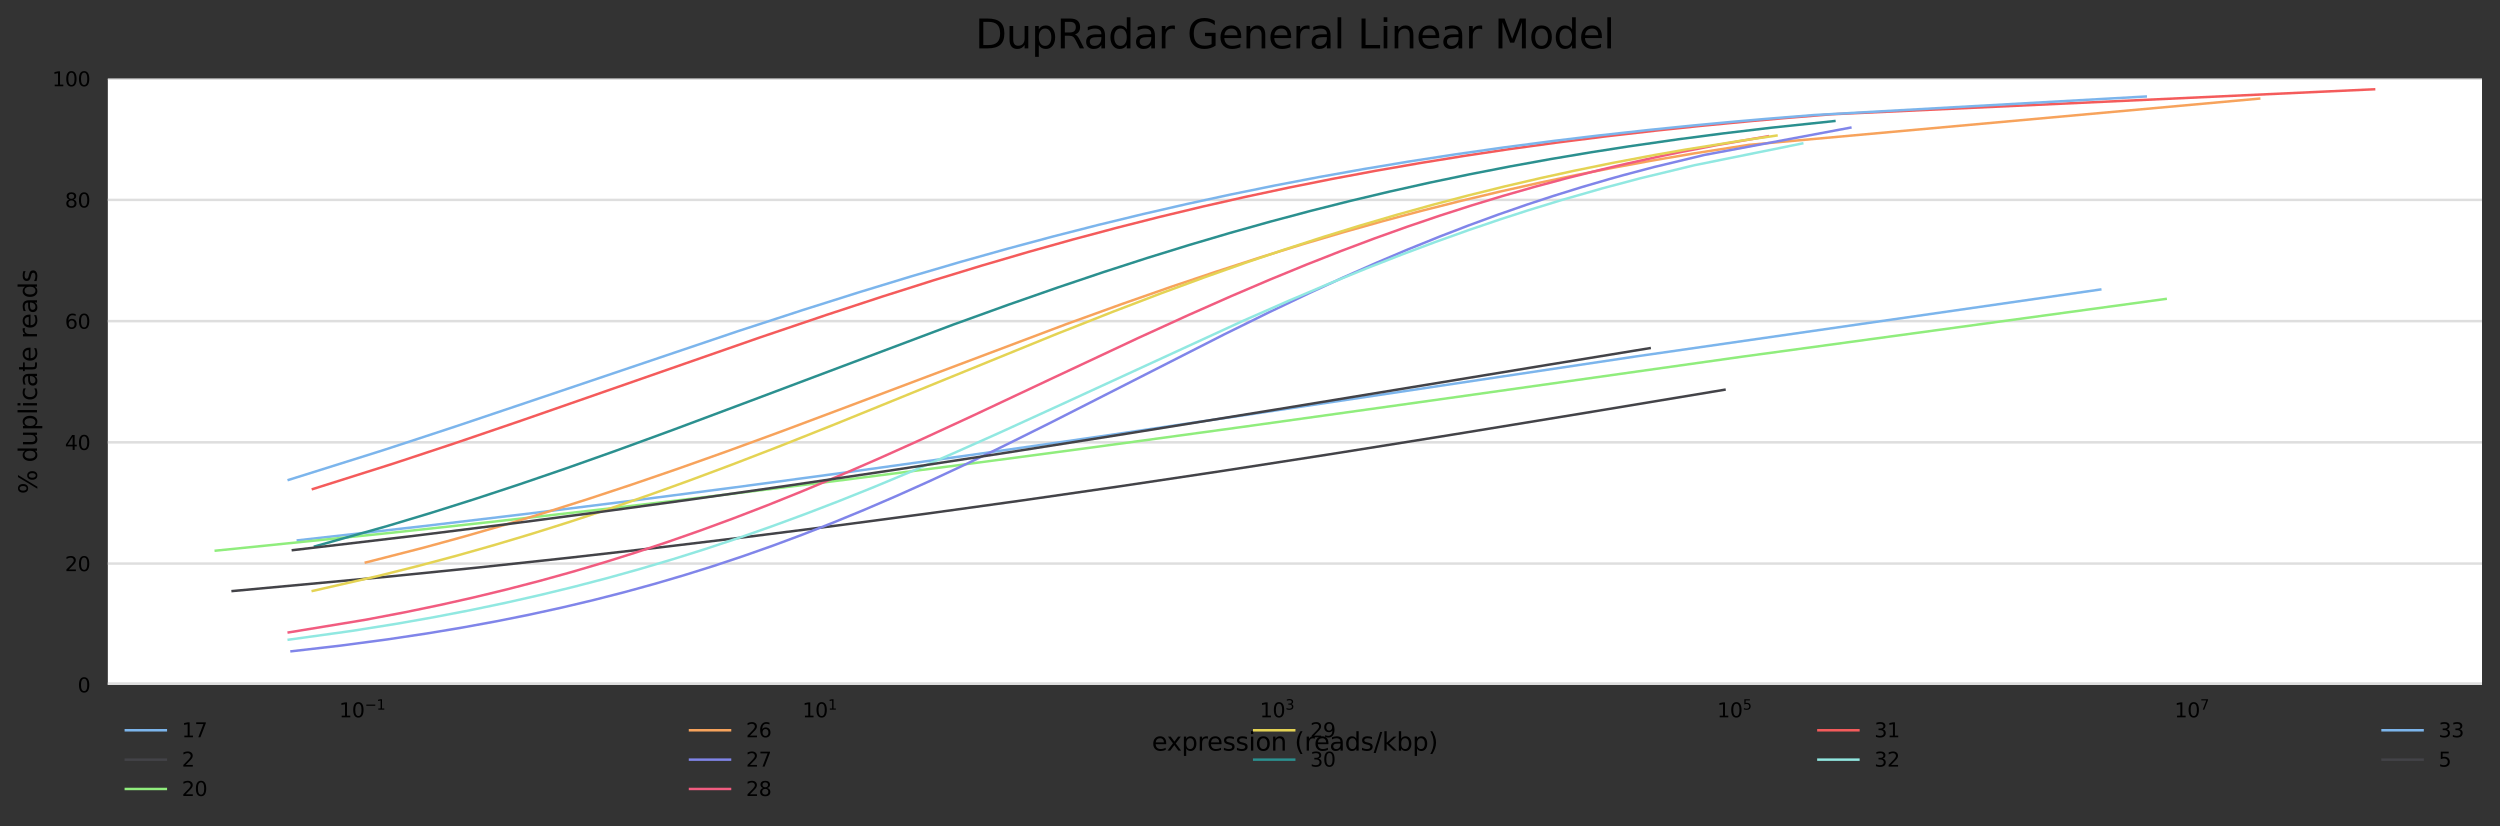 <?xml version="1.0" encoding="utf-8" standalone="no"?>
<!DOCTYPE svg PUBLIC "-//W3C//DTD SVG 1.1//EN"
  "http://www.w3.org/Graphics/SVG/1.1/DTD/svg11.dtd">
<svg xmlns:xlink="http://www.w3.org/1999/xlink" width="1000.278pt" height="330.542pt" viewBox="0 0 1000.278 330.542" xmlns="http://www.w3.org/2000/svg" version="1.1">
 <rect x="0" y="0" width="1000.278" height="330.542" fill="#333333" stroke="none"/>
 <defs>
  <style type="text/css">*{stroke-linejoin: round; stroke-linecap: butt}</style>
 </defs>
 <g id="figure_1">
  <g id="axes_1">
   <g id="patch_1">
    <path d="M 43.148 273.99 
L 993.078 273.99 
L 993.078 31.483 
L 43.148 31.483 
z
" style="fill: #ffffff"/>
   </g>
   <g id="matplotlib.axis_1">
    <g id="xtick_1">
     <g id="text_1">
      <!-- $\mathdefault{10^{-1}}$ -->
      <g transform="translate(135.699 287.069) scale(0.08 -0.08)">
       <defs>
        <path id="DejaVuSans-31" d="M 794 531 
L 1825 531 
L 1825 4091 
L 703 3866 
L 703 4441 
L 1819 4666 
L 2450 4666 
L 2450 531 
L 3481 531 
L 3481 0 
L 794 0 
L 794 531 
z
" transform="scale(0.016)"/>
        <path id="DejaVuSans-30" d="M 2034 4250 
Q 1547 4250 1301 3770 
Q 1056 3291 1056 2328 
Q 1056 1369 1301 889 
Q 1547 409 2034 409 
Q 2525 409 2770 889 
Q 3016 1369 3016 2328 
Q 3016 3291 2770 3770 
Q 2525 4250 2034 4250 
z
M 2034 4750 
Q 2819 4750 3233 4129 
Q 3647 3509 3647 2328 
Q 3647 1150 3233 529 
Q 2819 -91 2034 -91 
Q 1250 -91 836 529 
Q 422 1150 422 2328 
Q 422 3509 836 4129 
Q 1250 4750 2034 4750 
z
" transform="scale(0.016)"/>
        <path id="DejaVuSans-2212" d="M 678 2272 
L 4684 2272 
L 4684 1741 
L 678 1741 
L 678 2272 
z
" transform="scale(0.016)"/>
       </defs>
       <use xlink:href="#DejaVuSans-31" transform="translate(0 0.684)"/>
       <use xlink:href="#DejaVuSans-30" transform="translate(63.623 0.684)"/>
       <use xlink:href="#DejaVuSans-2212" transform="translate(128.203 38.966) scale(0.7)"/>
       <use xlink:href="#DejaVuSans-31" transform="translate(186.855 38.966) scale(0.7)"/>
      </g>
     </g>
    </g>
    <g id="xtick_2">
     <g id="text_2">
      <!-- $\mathdefault{10^{1}}$ -->
      <g transform="translate(321.056 287.069) scale(0.08 -0.08)">
       <use xlink:href="#DejaVuSans-31" transform="translate(0 0.684)"/>
       <use xlink:href="#DejaVuSans-30" transform="translate(63.623 0.684)"/>
       <use xlink:href="#DejaVuSans-31" transform="translate(128.203 38.966) scale(0.7)"/>
      </g>
     </g>
    </g>
    <g id="xtick_3">
     <g id="text_3">
      <!-- $\mathdefault{10^{3}}$ -->
      <g transform="translate(504.054 287.069) scale(0.08 -0.08)">
       <defs>
        <path id="DejaVuSans-33" d="M 2597 2516 
Q 3050 2419 3304 2112 
Q 3559 1806 3559 1356 
Q 3559 666 3084 287 
Q 2609 -91 1734 -91 
Q 1441 -91 1130 -33 
Q 819 25 488 141 
L 488 750 
Q 750 597 1062 519 
Q 1375 441 1716 441 
Q 2309 441 2620 675 
Q 2931 909 2931 1356 
Q 2931 1769 2642 2001 
Q 2353 2234 1838 2234 
L 1294 2234 
L 1294 2753 
L 1863 2753 
Q 2328 2753 2575 2939 
Q 2822 3125 2822 3475 
Q 2822 3834 2567 4026 
Q 2313 4219 1838 4219 
Q 1578 4219 1281 4162 
Q 984 4106 628 3988 
L 628 4550 
Q 988 4650 1302 4700 
Q 1616 4750 1894 4750 
Q 2613 4750 3031 4423 
Q 3450 4097 3450 3541 
Q 3450 3153 3228 2886 
Q 3006 2619 2597 2516 
z
" transform="scale(0.016)"/>
       </defs>
       <use xlink:href="#DejaVuSans-31" transform="translate(0 0.766)"/>
       <use xlink:href="#DejaVuSans-30" transform="translate(63.623 0.766)"/>
       <use xlink:href="#DejaVuSans-33" transform="translate(128.203 39.047) scale(0.7)"/>
      </g>
     </g>
    </g>
    <g id="xtick_4">
     <g id="text_4">
      <!-- $\mathdefault{10^{5}}$ -->
      <g transform="translate(687.052 287.069) scale(0.08 -0.08)">
       <defs>
        <path id="DejaVuSans-35" d="M 691 4666 
L 3169 4666 
L 3169 4134 
L 1269 4134 
L 1269 2991 
Q 1406 3038 1543 3061 
Q 1681 3084 1819 3084 
Q 2600 3084 3056 2656 
Q 3513 2228 3513 1497 
Q 3513 744 3044 326 
Q 2575 -91 1722 -91 
Q 1428 -91 1123 -41 
Q 819 9 494 109 
L 494 744 
Q 775 591 1075 516 
Q 1375 441 1709 441 
Q 2250 441 2565 725 
Q 2881 1009 2881 1497 
Q 2881 1984 2565 2268 
Q 2250 2553 1709 2553 
Q 1456 2553 1204 2497 
Q 953 2441 691 2322 
L 691 4666 
z
" transform="scale(0.016)"/>
       </defs>
       <use xlink:href="#DejaVuSans-31" transform="translate(0 0.684)"/>
       <use xlink:href="#DejaVuSans-30" transform="translate(63.623 0.684)"/>
       <use xlink:href="#DejaVuSans-35" transform="translate(128.203 38.966) scale(0.7)"/>
      </g>
     </g>
    </g>
    <g id="xtick_5">
     <g id="text_5">
      <!-- $\mathdefault{10^{7}}$ -->
      <g transform="translate(870.049 287.069) scale(0.08 -0.08)">
       <defs>
        <path id="DejaVuSans-37" d="M 525 4666 
L 3525 4666 
L 3525 4397 
L 1831 0 
L 1172 0 
L 2766 4134 
L 525 4134 
L 525 4666 
z
" transform="scale(0.016)"/>
       </defs>
       <use xlink:href="#DejaVuSans-31" transform="translate(0 0.684)"/>
       <use xlink:href="#DejaVuSans-30" transform="translate(63.623 0.684)"/>
       <use xlink:href="#DejaVuSans-37" transform="translate(128.203 38.966) scale(0.7)"/>
      </g>
     </g>
    </g>
    <g id="text_6">
     <!-- expression (reads/kbp) -->
     <g transform="translate(460.863 300.331) scale(0.1 -0.1)">
      <defs>
       <path id="DejaVuSans-65" d="M 3597 1894 
L 3597 1613 
L 953 1613 
Q 991 1019 1311 708 
Q 1631 397 2203 397 
Q 2534 397 2845 478 
Q 3156 559 3463 722 
L 3463 178 
Q 3153 47 2828 -22 
Q 2503 -91 2169 -91 
Q 1331 -91 842 396 
Q 353 884 353 1716 
Q 353 2575 817 3079 
Q 1281 3584 2069 3584 
Q 2775 3584 3186 3129 
Q 3597 2675 3597 1894 
z
M 3022 2063 
Q 3016 2534 2758 2815 
Q 2500 3097 2075 3097 
Q 1594 3097 1305 2825 
Q 1016 2553 972 2059 
L 3022 2063 
z
" transform="scale(0.016)"/>
       <path id="DejaVuSans-78" d="M 3513 3500 
L 2247 1797 
L 3578 0 
L 2900 0 
L 1881 1375 
L 863 0 
L 184 0 
L 1544 1831 
L 300 3500 
L 978 3500 
L 1906 2253 
L 2834 3500 
L 3513 3500 
z
" transform="scale(0.016)"/>
       <path id="DejaVuSans-70" d="M 1159 525 
L 1159 -1331 
L 581 -1331 
L 581 3500 
L 1159 3500 
L 1159 2969 
Q 1341 3281 1617 3432 
Q 1894 3584 2278 3584 
Q 2916 3584 3314 3078 
Q 3713 2572 3713 1747 
Q 3713 922 3314 415 
Q 2916 -91 2278 -91 
Q 1894 -91 1617 61 
Q 1341 213 1159 525 
z
M 3116 1747 
Q 3116 2381 2855 2742 
Q 2594 3103 2138 3103 
Q 1681 3103 1420 2742 
Q 1159 2381 1159 1747 
Q 1159 1113 1420 752 
Q 1681 391 2138 391 
Q 2594 391 2855 752 
Q 3116 1113 3116 1747 
z
" transform="scale(0.016)"/>
       <path id="DejaVuSans-72" d="M 2631 2963 
Q 2534 3019 2420 3045 
Q 2306 3072 2169 3072 
Q 1681 3072 1420 2755 
Q 1159 2438 1159 1844 
L 1159 0 
L 581 0 
L 581 3500 
L 1159 3500 
L 1159 2956 
Q 1341 3275 1631 3429 
Q 1922 3584 2338 3584 
Q 2397 3584 2469 3576 
Q 2541 3569 2628 3553 
L 2631 2963 
z
" transform="scale(0.016)"/>
       <path id="DejaVuSans-73" d="M 2834 3397 
L 2834 2853 
Q 2591 2978 2328 3040 
Q 2066 3103 1784 3103 
Q 1356 3103 1142 2972 
Q 928 2841 928 2578 
Q 928 2378 1081 2264 
Q 1234 2150 1697 2047 
L 1894 2003 
Q 2506 1872 2764 1633 
Q 3022 1394 3022 966 
Q 3022 478 2636 193 
Q 2250 -91 1575 -91 
Q 1294 -91 989 -36 
Q 684 19 347 128 
L 347 722 
Q 666 556 975 473 
Q 1284 391 1588 391 
Q 1994 391 2212 530 
Q 2431 669 2431 922 
Q 2431 1156 2273 1281 
Q 2116 1406 1581 1522 
L 1381 1569 
Q 847 1681 609 1914 
Q 372 2147 372 2553 
Q 372 3047 722 3315 
Q 1072 3584 1716 3584 
Q 2034 3584 2315 3537 
Q 2597 3491 2834 3397 
z
" transform="scale(0.016)"/>
       <path id="DejaVuSans-69" d="M 603 3500 
L 1178 3500 
L 1178 0 
L 603 0 
L 603 3500 
z
M 603 4863 
L 1178 4863 
L 1178 4134 
L 603 4134 
L 603 4863 
z
" transform="scale(0.016)"/>
       <path id="DejaVuSans-6f" d="M 1959 3097 
Q 1497 3097 1228 2736 
Q 959 2375 959 1747 
Q 959 1119 1226 758 
Q 1494 397 1959 397 
Q 2419 397 2687 759 
Q 2956 1122 2956 1747 
Q 2956 2369 2687 2733 
Q 2419 3097 1959 3097 
z
M 1959 3584 
Q 2709 3584 3137 3096 
Q 3566 2609 3566 1747 
Q 3566 888 3137 398 
Q 2709 -91 1959 -91 
Q 1206 -91 779 398 
Q 353 888 353 1747 
Q 353 2609 779 3096 
Q 1206 3584 1959 3584 
z
" transform="scale(0.016)"/>
       <path id="DejaVuSans-6e" d="M 3513 2113 
L 3513 0 
L 2938 0 
L 2938 2094 
Q 2938 2591 2744 2837 
Q 2550 3084 2163 3084 
Q 1697 3084 1428 2787 
Q 1159 2491 1159 1978 
L 1159 0 
L 581 0 
L 581 3500 
L 1159 3500 
L 1159 2956 
Q 1366 3272 1645 3428 
Q 1925 3584 2291 3584 
Q 2894 3584 3203 3211 
Q 3513 2838 3513 2113 
z
" transform="scale(0.016)"/>
       <path id="DejaVuSans-20" transform="scale(0.016)"/>
       <path id="DejaVuSans-28" d="M 1984 4856 
Q 1566 4138 1362 3434 
Q 1159 2731 1159 2009 
Q 1159 1288 1364 580 
Q 1569 -128 1984 -844 
L 1484 -844 
Q 1016 -109 783 600 
Q 550 1309 550 2009 
Q 550 2706 781 3412 
Q 1013 4119 1484 4856 
L 1984 4856 
z
" transform="scale(0.016)"/>
       <path id="DejaVuSans-61" d="M 2194 1759 
Q 1497 1759 1228 1600 
Q 959 1441 959 1056 
Q 959 750 1161 570 
Q 1363 391 1709 391 
Q 2188 391 2477 730 
Q 2766 1069 2766 1631 
L 2766 1759 
L 2194 1759 
z
M 3341 1997 
L 3341 0 
L 2766 0 
L 2766 531 
Q 2569 213 2275 61 
Q 1981 -91 1556 -91 
Q 1019 -91 701 211 
Q 384 513 384 1019 
Q 384 1609 779 1909 
Q 1175 2209 1959 2209 
L 2766 2209 
L 2766 2266 
Q 2766 2663 2505 2880 
Q 2244 3097 1772 3097 
Q 1472 3097 1187 3025 
Q 903 2953 641 2809 
L 641 3341 
Q 956 3463 1253 3523 
Q 1550 3584 1831 3584 
Q 2591 3584 2966 3190 
Q 3341 2797 3341 1997 
z
" transform="scale(0.016)"/>
       <path id="DejaVuSans-64" d="M 2906 2969 
L 2906 4863 
L 3481 4863 
L 3481 0 
L 2906 0 
L 2906 525 
Q 2725 213 2448 61 
Q 2172 -91 1784 -91 
Q 1150 -91 751 415 
Q 353 922 353 1747 
Q 353 2572 751 3078 
Q 1150 3584 1784 3584 
Q 2172 3584 2448 3432 
Q 2725 3281 2906 2969 
z
M 947 1747 
Q 947 1113 1208 752 
Q 1469 391 1925 391 
Q 2381 391 2643 752 
Q 2906 1113 2906 1747 
Q 2906 2381 2643 2742 
Q 2381 3103 1925 3103 
Q 1469 3103 1208 2742 
Q 947 2381 947 1747 
z
" transform="scale(0.016)"/>
       <path id="DejaVuSans-2f" d="M 1625 4666 
L 2156 4666 
L 531 -594 
L 0 -594 
L 1625 4666 
z
" transform="scale(0.016)"/>
       <path id="DejaVuSans-6b" d="M 581 4863 
L 1159 4863 
L 1159 1991 
L 2875 3500 
L 3609 3500 
L 1753 1863 
L 3688 0 
L 2938 0 
L 1159 1709 
L 1159 0 
L 581 0 
L 581 4863 
z
" transform="scale(0.016)"/>
       <path id="DejaVuSans-62" d="M 3116 1747 
Q 3116 2381 2855 2742 
Q 2594 3103 2138 3103 
Q 1681 3103 1420 2742 
Q 1159 2381 1159 1747 
Q 1159 1113 1420 752 
Q 1681 391 2138 391 
Q 2594 391 2855 752 
Q 3116 1113 3116 1747 
z
M 1159 2969 
Q 1341 3281 1617 3432 
Q 1894 3584 2278 3584 
Q 2916 3584 3314 3078 
Q 3713 2572 3713 1747 
Q 3713 922 3314 415 
Q 2916 -91 2278 -91 
Q 1894 -91 1617 61 
Q 1341 213 1159 525 
L 1159 0 
L 581 0 
L 581 4863 
L 1159 4863 
L 1159 2969 
z
" transform="scale(0.016)"/>
       <path id="DejaVuSans-29" d="M 513 4856 
L 1013 4856 
Q 1481 4119 1714 3412 
Q 1947 2706 1947 2009 
Q 1947 1309 1714 600 
Q 1481 -109 1013 -844 
L 513 -844 
Q 928 -128 1133 580 
Q 1338 1288 1338 2009 
Q 1338 2731 1133 3434 
Q 928 4138 513 4856 
z
" transform="scale(0.016)"/>
      </defs>
      <use xlink:href="#DejaVuSans-65"/>
      <use xlink:href="#DejaVuSans-78" x="59.773"/>
      <use xlink:href="#DejaVuSans-70" x="118.953"/>
      <use xlink:href="#DejaVuSans-72" x="182.43"/>
      <use xlink:href="#DejaVuSans-65" x="221.293"/>
      <use xlink:href="#DejaVuSans-73" x="282.816"/>
      <use xlink:href="#DejaVuSans-73" x="334.916"/>
      <use xlink:href="#DejaVuSans-69" x="387.016"/>
      <use xlink:href="#DejaVuSans-6f" x="414.799"/>
      <use xlink:href="#DejaVuSans-6e" x="475.98"/>
      <use xlink:href="#DejaVuSans-20" x="539.359"/>
      <use xlink:href="#DejaVuSans-28" x="571.146"/>
      <use xlink:href="#DejaVuSans-72" x="610.16"/>
      <use xlink:href="#DejaVuSans-65" x="649.023"/>
      <use xlink:href="#DejaVuSans-61" x="710.547"/>
      <use xlink:href="#DejaVuSans-64" x="771.826"/>
      <use xlink:href="#DejaVuSans-73" x="835.303"/>
      <use xlink:href="#DejaVuSans-2f" x="887.402"/>
      <use xlink:href="#DejaVuSans-6b" x="921.094"/>
      <use xlink:href="#DejaVuSans-62" x="979.004"/>
      <use xlink:href="#DejaVuSans-70" x="1042.48"/>
      <use xlink:href="#DejaVuSans-29" x="1105.957"/>
     </g>
    </g>
   </g>
   <g id="matplotlib.axis_2">
    <g id="ytick_1">
     <g id="line2d_1">
      <path d="M 43.148 273.99 
L 993.078 273.99 
" clip-path="url(#p07ea2a5748)" style="fill: none; stroke: #dedede; stroke-linecap: square"/>
     </g>
     <g id="text_7">
      <!-- 0 -->
      <g transform="translate(31.058 277.029) scale(0.08 -0.08)">
       <use xlink:href="#DejaVuSans-30"/>
      </g>
     </g>
    </g>
    <g id="ytick_2">
     <g id="line2d_2">
      <path d="M 43.148 225.489 
L 993.078 225.489 
" clip-path="url(#p07ea2a5748)" style="fill: none; stroke: #dedede; stroke-linecap: square"/>
     </g>
     <g id="text_8">
      <!-- 20 -->
      <g transform="translate(25.968 228.528) scale(0.08 -0.08)">
       <defs>
        <path id="DejaVuSans-32" d="M 1228 531 
L 3431 531 
L 3431 0 
L 469 0 
L 469 531 
Q 828 903 1448 1529 
Q 2069 2156 2228 2338 
Q 2531 2678 2651 2914 
Q 2772 3150 2772 3378 
Q 2772 3750 2511 3984 
Q 2250 4219 1831 4219 
Q 1534 4219 1204 4116 
Q 875 4013 500 3803 
L 500 4441 
Q 881 4594 1212 4672 
Q 1544 4750 1819 4750 
Q 2544 4750 2975 4387 
Q 3406 4025 3406 3419 
Q 3406 3131 3298 2873 
Q 3191 2616 2906 2266 
Q 2828 2175 2409 1742 
Q 1991 1309 1228 531 
z
" transform="scale(0.016)"/>
       </defs>
       <use xlink:href="#DejaVuSans-32"/>
       <use xlink:href="#DejaVuSans-30" x="63.623"/>
      </g>
     </g>
    </g>
    <g id="ytick_3">
     <g id="line2d_3">
      <path d="M 43.148 176.987 
L 993.078 176.987 
" clip-path="url(#p07ea2a5748)" style="fill: none; stroke: #dedede; stroke-linecap: square"/>
     </g>
     <g id="text_9">
      <!-- 40 -->
      <g transform="translate(25.968 180.027) scale(0.08 -0.08)">
       <defs>
        <path id="DejaVuSans-34" d="M 2419 4116 
L 825 1625 
L 2419 1625 
L 2419 4116 
z
M 2253 4666 
L 3047 4666 
L 3047 1625 
L 3713 1625 
L 3713 1100 
L 3047 1100 
L 3047 0 
L 2419 0 
L 2419 1100 
L 313 1100 
L 313 1709 
L 2253 4666 
z
" transform="scale(0.016)"/>
       </defs>
       <use xlink:href="#DejaVuSans-34"/>
       <use xlink:href="#DejaVuSans-30" x="63.623"/>
      </g>
     </g>
    </g>
    <g id="ytick_4">
     <g id="line2d_4">
      <path d="M 43.148 128.486 
L 993.078 128.486 
" clip-path="url(#p07ea2a5748)" style="fill: none; stroke: #dedede; stroke-linecap: square"/>
     </g>
     <g id="text_10">
      <!-- 60 -->
      <g transform="translate(25.968 131.525) scale(0.08 -0.08)">
       <defs>
        <path id="DejaVuSans-36" d="M 2113 2584 
Q 1688 2584 1439 2293 
Q 1191 2003 1191 1497 
Q 1191 994 1439 701 
Q 1688 409 2113 409 
Q 2538 409 2786 701 
Q 3034 994 3034 1497 
Q 3034 2003 2786 2293 
Q 2538 2584 2113 2584 
z
M 3366 4563 
L 3366 3988 
Q 3128 4100 2886 4159 
Q 2644 4219 2406 4219 
Q 1781 4219 1451 3797 
Q 1122 3375 1075 2522 
Q 1259 2794 1537 2939 
Q 1816 3084 2150 3084 
Q 2853 3084 3261 2657 
Q 3669 2231 3669 1497 
Q 3669 778 3244 343 
Q 2819 -91 2113 -91 
Q 1303 -91 875 529 
Q 447 1150 447 2328 
Q 447 3434 972 4092 
Q 1497 4750 2381 4750 
Q 2619 4750 2861 4703 
Q 3103 4656 3366 4563 
z
" transform="scale(0.016)"/>
       </defs>
       <use xlink:href="#DejaVuSans-36"/>
       <use xlink:href="#DejaVuSans-30" x="63.623"/>
      </g>
     </g>
    </g>
    <g id="ytick_5">
     <g id="line2d_5">
      <path d="M 43.148 79.984 
L 993.078 79.984 
" clip-path="url(#p07ea2a5748)" style="fill: none; stroke: #dedede; stroke-linecap: square"/>
     </g>
     <g id="text_11">
      <!-- 80 -->
      <g transform="translate(25.968 83.024) scale(0.08 -0.08)">
       <defs>
        <path id="DejaVuSans-38" d="M 2034 2216 
Q 1584 2216 1326 1975 
Q 1069 1734 1069 1313 
Q 1069 891 1326 650 
Q 1584 409 2034 409 
Q 2484 409 2743 651 
Q 3003 894 3003 1313 
Q 3003 1734 2745 1975 
Q 2488 2216 2034 2216 
z
M 1403 2484 
Q 997 2584 770 2862 
Q 544 3141 544 3541 
Q 544 4100 942 4425 
Q 1341 4750 2034 4750 
Q 2731 4750 3128 4425 
Q 3525 4100 3525 3541 
Q 3525 3141 3298 2862 
Q 3072 2584 2669 2484 
Q 3125 2378 3379 2068 
Q 3634 1759 3634 1313 
Q 3634 634 3220 271 
Q 2806 -91 2034 -91 
Q 1263 -91 848 271 
Q 434 634 434 1313 
Q 434 1759 690 2068 
Q 947 2378 1403 2484 
z
M 1172 3481 
Q 1172 3119 1398 2916 
Q 1625 2713 2034 2713 
Q 2441 2713 2670 2916 
Q 2900 3119 2900 3481 
Q 2900 3844 2670 4047 
Q 2441 4250 2034 4250 
Q 1625 4250 1398 4047 
Q 1172 3844 1172 3481 
z
" transform="scale(0.016)"/>
       </defs>
       <use xlink:href="#DejaVuSans-38"/>
       <use xlink:href="#DejaVuSans-30" x="63.623"/>
      </g>
     </g>
    </g>
    <g id="ytick_6">
     <g id="line2d_6">
      <path d="M 43.148 31.483 
L 993.078 31.483 
" clip-path="url(#p07ea2a5748)" style="fill: none; stroke: #dedede; stroke-linecap: square"/>
     </g>
     <g id="text_12">
      <!-- 100 -->
      <g transform="translate(20.878 34.522) scale(0.08 -0.08)">
       <use xlink:href="#DejaVuSans-31"/>
       <use xlink:href="#DejaVuSans-30" x="63.623"/>
       <use xlink:href="#DejaVuSans-30" x="127.246"/>
      </g>
     </g>
    </g>
    <g id="text_13">
     <!-- % duplicate reads -->
     <g transform="translate(14.798 197.673) rotate(-90) scale(0.1 -0.1)">
      <defs>
       <path id="DejaVuSans-25" d="M 4653 2053 
Q 4381 2053 4226 1822 
Q 4072 1591 4072 1178 
Q 4072 772 4226 539 
Q 4381 306 4653 306 
Q 4919 306 5073 539 
Q 5228 772 5228 1178 
Q 5228 1588 5073 1820 
Q 4919 2053 4653 2053 
z
M 4653 2450 
Q 5147 2450 5437 2106 
Q 5728 1763 5728 1178 
Q 5728 594 5436 251 
Q 5144 -91 4653 -91 
Q 4153 -91 3862 251 
Q 3572 594 3572 1178 
Q 3572 1766 3864 2108 
Q 4156 2450 4653 2450 
z
M 1428 4353 
Q 1159 4353 1004 4120 
Q 850 3888 850 3481 
Q 850 3069 1003 2837 
Q 1156 2606 1428 2606 
Q 1700 2606 1854 2837 
Q 2009 3069 2009 3481 
Q 2009 3884 1853 4118 
Q 1697 4353 1428 4353 
z
M 4250 4750 
L 4750 4750 
L 1831 -91 
L 1331 -91 
L 4250 4750 
z
M 1428 4750 
Q 1922 4750 2215 4408 
Q 2509 4066 2509 3481 
Q 2509 2891 2217 2550 
Q 1925 2209 1428 2209 
Q 931 2209 642 2551 
Q 353 2894 353 3481 
Q 353 4063 643 4406 
Q 934 4750 1428 4750 
z
" transform="scale(0.016)"/>
       <path id="DejaVuSans-75" d="M 544 1381 
L 544 3500 
L 1119 3500 
L 1119 1403 
Q 1119 906 1312 657 
Q 1506 409 1894 409 
Q 2359 409 2629 706 
Q 2900 1003 2900 1516 
L 2900 3500 
L 3475 3500 
L 3475 0 
L 2900 0 
L 2900 538 
Q 2691 219 2414 64 
Q 2138 -91 1772 -91 
Q 1169 -91 856 284 
Q 544 659 544 1381 
z
M 1991 3584 
L 1991 3584 
z
" transform="scale(0.016)"/>
       <path id="DejaVuSans-6c" d="M 603 4863 
L 1178 4863 
L 1178 0 
L 603 0 
L 603 4863 
z
" transform="scale(0.016)"/>
       <path id="DejaVuSans-63" d="M 3122 3366 
L 3122 2828 
Q 2878 2963 2633 3030 
Q 2388 3097 2138 3097 
Q 1578 3097 1268 2742 
Q 959 2388 959 1747 
Q 959 1106 1268 751 
Q 1578 397 2138 397 
Q 2388 397 2633 464 
Q 2878 531 3122 666 
L 3122 134 
Q 2881 22 2623 -34 
Q 2366 -91 2075 -91 
Q 1284 -91 818 406 
Q 353 903 353 1747 
Q 353 2603 823 3093 
Q 1294 3584 2113 3584 
Q 2378 3584 2631 3529 
Q 2884 3475 3122 3366 
z
" transform="scale(0.016)"/>
       <path id="DejaVuSans-74" d="M 1172 4494 
L 1172 3500 
L 2356 3500 
L 2356 3053 
L 1172 3053 
L 1172 1153 
Q 1172 725 1289 603 
Q 1406 481 1766 481 
L 2356 481 
L 2356 0 
L 1766 0 
Q 1100 0 847 248 
Q 594 497 594 1153 
L 594 3053 
L 172 3053 
L 172 3500 
L 594 3500 
L 594 4494 
L 1172 4494 
z
" transform="scale(0.016)"/>
      </defs>
      <use xlink:href="#DejaVuSans-25"/>
      <use xlink:href="#DejaVuSans-20" x="95.02"/>
      <use xlink:href="#DejaVuSans-64" x="126.807"/>
      <use xlink:href="#DejaVuSans-75" x="190.283"/>
      <use xlink:href="#DejaVuSans-70" x="253.662"/>
      <use xlink:href="#DejaVuSans-6c" x="317.139"/>
      <use xlink:href="#DejaVuSans-69" x="344.922"/>
      <use xlink:href="#DejaVuSans-63" x="372.705"/>
      <use xlink:href="#DejaVuSans-61" x="427.686"/>
      <use xlink:href="#DejaVuSans-74" x="488.965"/>
      <use xlink:href="#DejaVuSans-65" x="528.174"/>
      <use xlink:href="#DejaVuSans-20" x="589.697"/>
      <use xlink:href="#DejaVuSans-72" x="621.484"/>
      <use xlink:href="#DejaVuSans-65" x="660.348"/>
      <use xlink:href="#DejaVuSans-61" x="721.871"/>
      <use xlink:href="#DejaVuSans-64" x="783.15"/>
      <use xlink:href="#DejaVuSans-73" x="846.627"/>
     </g>
    </g>
   </g>
   <g id="line2d_7">
    <path d="M 119.163 216.183 
L 168.04 210.673 
L 209.293 205.766 
L 250.942 200.585 
L 293.788 195.03 
L 338.534 189.004 
L 386.927 182.26 
L 440.429 174.573 
L 503.527 165.273 
L 599.583 150.862 
L 654.415 142.634 
L 840.335 115.837 
L 840.335 115.837 
" clip-path="url(#p07ea2a5748)" style="fill: none; stroke: #7cb5ec; stroke-linecap: square"/>
   </g>
   <g id="line2d_8">
    <path d="M 93.08 236.481 
L 154.657 230.778 
L 191.709 227.03 
L 227.355 223.197 
L 263.044 219.133 
L 298.551 214.866 
L 334.572 210.314 
L 371.326 205.443 
L 408.778 200.254 
L 447.609 194.648 
L 488.38 188.536 
L 531.933 181.779 
L 579.833 174.122 
L 637.587 164.656 
L 689.989 155.935 
L 689.989 155.935 
" clip-path="url(#p07ea2a5748)" style="fill: none; stroke: #434348; stroke-linecap: square"/>
   </g>
   <g id="line2d_9">
    <path d="M 86.327 220.324 
L 156.02 213.229 
L 199.182 208.532 
L 243.025 203.535 
L 287.639 198.225 
L 334.148 192.465 
L 383.571 186.116 
L 436.88 179.041 
L 497.27 170.794 
L 573.232 160.184 
L 696.841 142.745 
L 866.505 119.605 
L 866.505 119.605 
" clip-path="url(#p07ea2a5748)" style="fill: none; stroke: #90ed7d; stroke-linecap: square"/>
   </g>
   <g id="line2d_10">
    <path d="M 146.362 225.045 
L 169.482 219.128 
L 185.951 214.615 
L 202.175 209.93 
L 218.463 204.994 
L 235.307 199.657 
L 252.769 193.889 
L 271.26 187.543 
L 290.984 180.538 
L 313.41 172.332 
L 340.996 161.986 
L 426.905 129.59 
L 448.985 121.61 
L 468.607 114.75 
L 486.941 108.575 
L 504.318 102.955 
L 521.085 97.765 
L 537.342 92.964 
L 553.157 88.519 
L 569.081 84.274 
L 584.32 80.429 
L 600.229 76.643 
L 616.733 72.958 
L 630.537 70.062 
L 644.331 67.335 
L 660.256 64.386 
L 678.028 61.34 
L 699.745 57.95 
L 903.916 39.456 
L 903.916 39.456 
" clip-path="url(#p07ea2a5748)" style="fill: none; stroke: #f7a35c; stroke-linecap: square"/>
   </g>
   <g id="line2d_11">
    <path d="M 116.638 260.579 
L 136.248 258.319 
L 154.87 255.848 
L 170.848 253.448 
L 185.061 251.075 
L 198.659 248.577 
L 211.959 245.905 
L 224.864 243.082 
L 237.368 240.118 
L 249.679 236.972 
L 261.92 233.61 
L 273.913 230.083 
L 285.725 226.38 
L 297.433 222.481 
L 309.392 218.263 
L 321.286 213.833 
L 333.327 209.114 
L 345.831 203.972 
L 358.689 198.44 
L 372.152 192.4 
L 386.379 185.77 
L 401.981 178.246 
L 419.915 169.341 
L 443.617 157.302 
L 489.745 133.831 
L 507.784 124.938 
L 523.402 117.482 
L 537.501 110.99 
L 550.968 105.032 
L 563.446 99.744 
L 576.132 94.612 
L 587.49 90.235 
L 599.489 85.84 
L 610.928 81.873 
L 621.601 78.368 
L 633.136 74.791 
L 644.107 71.591 
L 649.84 69.996 
L 661.829 66.827 
L 681.982 61.989 
L 740.352 51.071 
L 740.352 51.071 
" clip-path="url(#p07ea2a5748)" style="fill: none; stroke: #8085e9; stroke-linecap: square"/>
   </g>
   <g id="line2d_12">
    <path d="M 115.514 253.033 
L 146.195 247.979 
L 161.888 245 
L 176.125 242.046 
L 189.335 239.081 
L 202.891 235.803 
L 215.764 232.464 
L 228.794 228.852 
L 241.632 225.06 
L 254.363 221.07 
L 267.254 216.797 
L 280.331 212.223 
L 293.225 207.485 
L 306.933 202.206 
L 321.101 196.504 
L 335.699 190.386 
L 351.472 183.53 
L 368.946 175.683 
L 389.421 166.232 
L 420.176 151.757 
L 455.467 135.206 
L 475.511 126.056 
L 492.611 118.49 
L 508.095 111.878 
L 522.671 105.894 
L 536.647 100.398 
L 550.05 95.363 
L 562.993 90.731 
L 575.977 86.318 
L 588.921 82.156 
L 601.207 78.425 
L 613.954 74.778 
L 626.833 71.323 
L 640.888 67.809 
L 650.117 65.643 
L 663.111 62.778 
L 671.773 60.983 
L 686.681 58.103 
L 707.346 54.519 
L 707.346 54.519 
" clip-path="url(#p07ea2a5748)" style="fill: none; stroke: #f15c80; stroke-linecap: square"/>
   </g>
   <g id="line2d_13">
    <path d="M 125.125 236.43 
L 150.646 230.614 
L 167.772 226.33 
L 183.003 222.258 
L 198.308 217.917 
L 213.196 213.455 
L 228.339 208.681 
L 243.716 203.596 
L 259.461 198.155 
L 275.715 192.305 
L 293.252 185.755 
L 312.371 178.371 
L 334.321 169.644 
L 362.854 158.042 
L 422.897 133.566 
L 445.043 124.825 
L 464.219 117.491 
L 481.731 111.031 
L 498.197 105.19 
L 513.98 99.827 
L 529.251 94.869 
L 544.17 90.256 
L 559.089 85.877 
L 573.667 81.826 
L 587.703 78.141 
L 602.208 74.553 
L 616.848 71.154 
L 629.676 68.356 
L 644.747 65.278 
L 661.724 62.072 
L 674.228 59.88 
L 696.921 56.249 
L 710.795 54.238 
L 710.795 54.238 
" clip-path="url(#p07ea2a5748)" style="fill: none; stroke: #e4d354; stroke-linecap: square"/>
   </g>
   <g id="line2d_14">
    <path d="M 126.019 218.592 
L 154.825 210.51 
L 172.671 205.138 
L 189.969 199.676 
L 207.725 193.828 
L 226.248 187.488 
L 246.42 180.341 
L 268.951 172.115 
L 296.822 161.688 
L 381.233 129.943 
L 403.483 121.916 
L 423.339 114.985 
L 441.701 108.809 
L 459.001 103.22 
L 475.845 98.011 
L 492.248 93.17 
L 508.384 88.64 
L 524.294 84.404 
L 540.141 80.415 
L 555.98 76.656 
L 571.938 73.099 
L 587.991 69.748 
L 604.19 66.592 
L 620.393 63.655 
L 636.72 60.908 
L 651.606 58.583 
L 671.624 55.71 
L 689.493 53.377 
L 708.713 51.096 
L 733.964 48.429 
L 733.964 48.429 
" clip-path="url(#p07ea2a5748)" style="fill: none; stroke: #2b908f; stroke-linecap: square"/>
   </g>
   <g id="line2d_15">
    <path d="M 125.185 195.664 
L 157.474 185.453 
L 181.99 177.342 
L 208.599 168.272 
L 244.194 155.876 
L 304.108 134.998 
L 330.542 126.045 
L 353.125 118.627 
L 373.517 112.158 
L 392.939 106.228 
L 411.4 100.823 
L 429.282 95.818 
L 446.736 91.161 
L 464.07 86.766 
L 481.252 82.64 
L 498.409 78.749 
L 515.614 75.077 
L 532.925 71.611 
L 550.375 68.345 
L 568.039 65.264 
L 585.721 62.398 
L 603.876 59.675 
L 622.314 57.125 
L 642.588 54.558 
L 662.514 52.262 
L 679.666 50.453 
L 701.029 48.402 
L 714.641 47.204 
L 732.87 45.723 
L 949.899 35.72 
L 949.899 35.72 
" clip-path="url(#p07ea2a5748)" style="fill: none; stroke: #f45b5b; stroke-linecap: square"/>
   </g>
   <g id="line2d_16">
    <path d="M 115.514 255.945 
L 140.72 252.439 
L 158.731 249.569 
L 173.673 246.934 
L 188.426 244.093 
L 202.477 241.152 
L 216.219 238.043 
L 229.527 234.805 
L 242.799 231.345 
L 255.915 227.694 
L 269.071 223.797 
L 281.938 219.755 
L 295.191 215.356 
L 308.3 210.772 
L 321.942 205.761 
L 335.752 200.45 
L 349.93 194.763 
L 365.041 188.462 
L 381.479 181.36 
L 399.878 173.159 
L 422.199 162.954 
L 497.834 128.158 
L 515.808 120.267 
L 531.885 113.45 
L 546.851 107.342 
L 560.788 101.885 
L 574.101 96.895 
L 587.841 91.985 
L 600.276 87.759 
L 611.324 84.181 
L 624.759 80.055 
L 641.227 75.334 
L 656.152 71.372 
L 677.915 66.116 
L 721.095 57.396 
L 721.095 57.396 
" clip-path="url(#p07ea2a5748)" style="fill: none; stroke: #91e8e1; stroke-linecap: square"/>
   </g>
   <g id="line2d_17">
    <path d="M 115.514 192 
L 153.369 180.109 
L 182.171 170.659 
L 215.459 159.46 
L 295.37 132.475 
L 321.351 124.002 
L 343.833 116.9 
L 364.507 110.596 
L 384.258 104.806 
L 403.013 99.538 
L 421.322 94.623 
L 439.289 90.03 
L 457.126 85.701 
L 474.752 81.652 
L 492.387 77.828 
L 510.018 74.233 
L 527.743 70.842 
L 545.763 67.621 
L 563.764 64.624 
L 582.334 61.754 
L 601.788 58.979 
L 621.837 56.353 
L 639.509 54.226 
L 660.287 51.934 
L 677.018 50.243 
L 692.447 48.798 
L 706.697 47.556 
L 725.614 46.035 
L 858.53 38.61 
L 858.53 38.61 
" clip-path="url(#p07ea2a5748)" style="fill: none; stroke: #7cb5ec; stroke-linecap: square"/>
   </g>
   <g id="line2d_18">
    <path d="M 117.181 220.118 
L 164.152 214.579 
L 200.739 210.006 
L 238.075 205.112 
L 276.214 199.887 
L 315.716 194.25 
L 357.262 188.093 
L 401.815 181.263 
L 451.476 173.419 
L 511.11 163.765 
L 618.705 146.071 
L 660.039 139.308 
L 660.039 139.308 
" clip-path="url(#p07ea2a5748)" style="fill: none; stroke: #434348; stroke-linecap: square"/>
   </g>
   <g id="line2d_19">
    <path d="M 43.148 273.99 
L 993.078 273.99 
" clip-path="url(#p07ea2a5748)" style="fill: none; stroke: #dedede; stroke-width: 2; stroke-linecap: square"/>
   </g>
   <g id="text_14">
    <!-- DupRadar General Linear Model -->
    <g transform="translate(390.213 19.358) scale(0.16 -0.16)">
     <defs>
      <path id="DejaVuSans-44" d="M 1259 4147 
L 1259 519 
L 2022 519 
Q 2988 519 3436 956 
Q 3884 1394 3884 2338 
Q 3884 3275 3436 3711 
Q 2988 4147 2022 4147 
L 1259 4147 
z
M 628 4666 
L 1925 4666 
Q 3281 4666 3915 4102 
Q 4550 3538 4550 2338 
Q 4550 1131 3912 565 
Q 3275 0 1925 0 
L 628 0 
L 628 4666 
z
" transform="scale(0.016)"/>
      <path id="DejaVuSans-52" d="M 2841 2188 
Q 3044 2119 3236 1894 
Q 3428 1669 3622 1275 
L 4263 0 
L 3584 0 
L 2988 1197 
Q 2756 1666 2539 1819 
Q 2322 1972 1947 1972 
L 1259 1972 
L 1259 0 
L 628 0 
L 628 4666 
L 2053 4666 
Q 2853 4666 3247 4331 
Q 3641 3997 3641 3322 
Q 3641 2881 3436 2590 
Q 3231 2300 2841 2188 
z
M 1259 4147 
L 1259 2491 
L 2053 2491 
Q 2509 2491 2742 2702 
Q 2975 2913 2975 3322 
Q 2975 3731 2742 3939 
Q 2509 4147 2053 4147 
L 1259 4147 
z
" transform="scale(0.016)"/>
      <path id="DejaVuSans-47" d="M 3809 666 
L 3809 1919 
L 2778 1919 
L 2778 2438 
L 4434 2438 
L 4434 434 
Q 4069 175 3628 42 
Q 3188 -91 2688 -91 
Q 1594 -91 976 548 
Q 359 1188 359 2328 
Q 359 3472 976 4111 
Q 1594 4750 2688 4750 
Q 3144 4750 3555 4637 
Q 3966 4525 4313 4306 
L 4313 3634 
Q 3963 3931 3569 4081 
Q 3175 4231 2741 4231 
Q 1884 4231 1454 3753 
Q 1025 3275 1025 2328 
Q 1025 1384 1454 906 
Q 1884 428 2741 428 
Q 3075 428 3337 486 
Q 3600 544 3809 666 
z
" transform="scale(0.016)"/>
      <path id="DejaVuSans-4c" d="M 628 4666 
L 1259 4666 
L 1259 531 
L 3531 531 
L 3531 0 
L 628 0 
L 628 4666 
z
" transform="scale(0.016)"/>
      <path id="DejaVuSans-4d" d="M 628 4666 
L 1569 4666 
L 2759 1491 
L 3956 4666 
L 4897 4666 
L 4897 0 
L 4281 0 
L 4281 4097 
L 3078 897 
L 2444 897 
L 1241 4097 
L 1241 0 
L 628 0 
L 628 4666 
z
" transform="scale(0.016)"/>
     </defs>
     <use xlink:href="#DejaVuSans-44"/>
     <use xlink:href="#DejaVuSans-75" x="77.002"/>
     <use xlink:href="#DejaVuSans-70" x="140.381"/>
     <use xlink:href="#DejaVuSans-52" x="203.857"/>
     <use xlink:href="#DejaVuSans-61" x="271.09"/>
     <use xlink:href="#DejaVuSans-64" x="332.369"/>
     <use xlink:href="#DejaVuSans-61" x="395.846"/>
     <use xlink:href="#DejaVuSans-72" x="457.125"/>
     <use xlink:href="#DejaVuSans-20" x="498.238"/>
     <use xlink:href="#DejaVuSans-47" x="530.025"/>
     <use xlink:href="#DejaVuSans-65" x="607.516"/>
     <use xlink:href="#DejaVuSans-6e" x="669.039"/>
     <use xlink:href="#DejaVuSans-65" x="732.418"/>
     <use xlink:href="#DejaVuSans-72" x="793.941"/>
     <use xlink:href="#DejaVuSans-61" x="835.055"/>
     <use xlink:href="#DejaVuSans-6c" x="896.334"/>
     <use xlink:href="#DejaVuSans-20" x="924.117"/>
     <use xlink:href="#DejaVuSans-4c" x="955.904"/>
     <use xlink:href="#DejaVuSans-69" x="1011.617"/>
     <use xlink:href="#DejaVuSans-6e" x="1039.4"/>
     <use xlink:href="#DejaVuSans-65" x="1102.779"/>
     <use xlink:href="#DejaVuSans-61" x="1164.303"/>
     <use xlink:href="#DejaVuSans-72" x="1225.582"/>
     <use xlink:href="#DejaVuSans-20" x="1266.695"/>
     <use xlink:href="#DejaVuSans-4d" x="1298.482"/>
     <use xlink:href="#DejaVuSans-6f" x="1384.762"/>
     <use xlink:href="#DejaVuSans-64" x="1445.943"/>
     <use xlink:href="#DejaVuSans-65" x="1509.42"/>
     <use xlink:href="#DejaVuSans-6c" x="1570.943"/>
    </g>
   </g>
   <g id="legend_1">
    <g id="line2d_20">
     <path d="M 50.348 292.193 
L 58.348 292.193 
L 66.348 292.193 
" style="fill: none; stroke: #7cb5ec; stroke-linecap: square"/>
    </g>
    <g id="text_15">
     <!-- 17 -->
     <g transform="translate(72.748 294.993) scale(0.08 -0.08)">
      <use xlink:href="#DejaVuSans-31"/>
      <use xlink:href="#DejaVuSans-37" x="63.623"/>
     </g>
    </g>
    <g id="line2d_21">
     <path d="M 50.348 303.935 
L 58.348 303.935 
L 66.348 303.935 
" style="fill: none; stroke: #434348; stroke-linecap: square"/>
    </g>
    <g id="text_16">
     <!-- 2 -->
     <g transform="translate(72.748 306.735) scale(0.08 -0.08)">
      <use xlink:href="#DejaVuSans-32"/>
     </g>
    </g>
    <g id="line2d_22">
     <path d="M 50.348 315.678 
L 58.348 315.678 
L 66.348 315.678 
" style="fill: none; stroke: #90ed7d; stroke-linecap: square"/>
    </g>
    <g id="text_17">
     <!-- 20 -->
     <g transform="translate(72.748 318.478) scale(0.08 -0.08)">
      <use xlink:href="#DejaVuSans-32"/>
      <use xlink:href="#DejaVuSans-30" x="63.623"/>
     </g>
    </g>
    <g id="line2d_23">
     <path d="M 276.086 292.193 
L 284.086 292.193 
L 292.086 292.193 
" style="fill: none; stroke: #f7a35c; stroke-linecap: square"/>
    </g>
    <g id="text_18">
     <!-- 26 -->
     <g transform="translate(298.486 294.993) scale(0.08 -0.08)">
      <use xlink:href="#DejaVuSans-32"/>
      <use xlink:href="#DejaVuSans-36" x="63.623"/>
     </g>
    </g>
    <g id="line2d_24">
     <path d="M 276.086 303.935 
L 284.086 303.935 
L 292.086 303.935 
" style="fill: none; stroke: #8085e9; stroke-linecap: square"/>
    </g>
    <g id="text_19">
     <!-- 27 -->
     <g transform="translate(298.486 306.735) scale(0.08 -0.08)">
      <use xlink:href="#DejaVuSans-32"/>
      <use xlink:href="#DejaVuSans-37" x="63.623"/>
     </g>
    </g>
    <g id="line2d_25">
     <path d="M 276.086 315.678 
L 284.086 315.678 
L 292.086 315.678 
" style="fill: none; stroke: #f15c80; stroke-linecap: square"/>
    </g>
    <g id="text_20">
     <!-- 28 -->
     <g transform="translate(298.486 318.478) scale(0.08 -0.08)">
      <use xlink:href="#DejaVuSans-32"/>
      <use xlink:href="#DejaVuSans-38" x="63.623"/>
     </g>
    </g>
    <g id="line2d_26">
     <path d="M 501.823 292.193 
L 509.823 292.193 
L 517.823 292.193 
" style="fill: none; stroke: #e4d354; stroke-linecap: square"/>
    </g>
    <g id="text_21">
     <!-- 29 -->
     <g transform="translate(524.223 294.993) scale(0.08 -0.08)">
      <defs>
       <path id="DejaVuSans-39" d="M 703 97 
L 703 672 
Q 941 559 1184 500 
Q 1428 441 1663 441 
Q 2288 441 2617 861 
Q 2947 1281 2994 2138 
Q 2813 1869 2534 1725 
Q 2256 1581 1919 1581 
Q 1219 1581 811 2004 
Q 403 2428 403 3163 
Q 403 3881 828 4315 
Q 1253 4750 1959 4750 
Q 2769 4750 3195 4129 
Q 3622 3509 3622 2328 
Q 3622 1225 3098 567 
Q 2575 -91 1691 -91 
Q 1453 -91 1209 -44 
Q 966 3 703 97 
z
M 1959 2075 
Q 2384 2075 2632 2365 
Q 2881 2656 2881 3163 
Q 2881 3666 2632 3958 
Q 2384 4250 1959 4250 
Q 1534 4250 1286 3958 
Q 1038 3666 1038 3163 
Q 1038 2656 1286 2365 
Q 1534 2075 1959 2075 
z
" transform="scale(0.016)"/>
      </defs>
      <use xlink:href="#DejaVuSans-32"/>
      <use xlink:href="#DejaVuSans-39" x="63.623"/>
     </g>
    </g>
    <g id="line2d_27">
     <path d="M 501.823 303.935 
L 509.823 303.935 
L 517.823 303.935 
" style="fill: none; stroke: #2b908f; stroke-linecap: square"/>
    </g>
    <g id="text_22">
     <!-- 30 -->
     <g transform="translate(524.223 306.735) scale(0.08 -0.08)">
      <use xlink:href="#DejaVuSans-33"/>
      <use xlink:href="#DejaVuSans-30" x="63.623"/>
     </g>
    </g>
    <g id="line2d_28">
     <path d="M 727.561 292.193 
L 735.561 292.193 
L 743.561 292.193 
" style="fill: none; stroke: #f45b5b; stroke-linecap: square"/>
    </g>
    <g id="text_23">
     <!-- 31 -->
     <g transform="translate(749.961 294.993) scale(0.08 -0.08)">
      <use xlink:href="#DejaVuSans-33"/>
      <use xlink:href="#DejaVuSans-31" x="63.623"/>
     </g>
    </g>
    <g id="line2d_29">
     <path d="M 727.561 303.935 
L 735.561 303.935 
L 743.561 303.935 
" style="fill: none; stroke: #91e8e1; stroke-linecap: square"/>
    </g>
    <g id="text_24">
     <!-- 32 -->
     <g transform="translate(749.961 306.735) scale(0.08 -0.08)">
      <use xlink:href="#DejaVuSans-33"/>
      <use xlink:href="#DejaVuSans-32" x="63.623"/>
     </g>
    </g>
    <g id="line2d_30">
     <path d="M 953.298 292.193 
L 961.298 292.193 
L 969.298 292.193 
" style="fill: none; stroke: #7cb5ec; stroke-linecap: square"/>
    </g>
    <g id="text_25">
     <!-- 33 -->
     <g transform="translate(975.698 294.993) scale(0.08 -0.08)">
      <use xlink:href="#DejaVuSans-33"/>
      <use xlink:href="#DejaVuSans-33" x="63.623"/>
     </g>
    </g>
    <g id="line2d_31">
     <path d="M 953.298 303.935 
L 961.298 303.935 
L 969.298 303.935 
" style="fill: none; stroke: #434348; stroke-linecap: square"/>
    </g>
    <g id="text_26">
     <!-- 5 -->
     <g transform="translate(975.698 306.735) scale(0.08 -0.08)">
      <use xlink:href="#DejaVuSans-35"/>
     </g>
    </g>
   </g>
  </g>
 </g>
 <defs>
  <clipPath id="p07ea2a5748">
   <rect x="43.148" y="31.483" width="949.93" height="242.507"/>
  </clipPath>
 </defs>
</svg>
